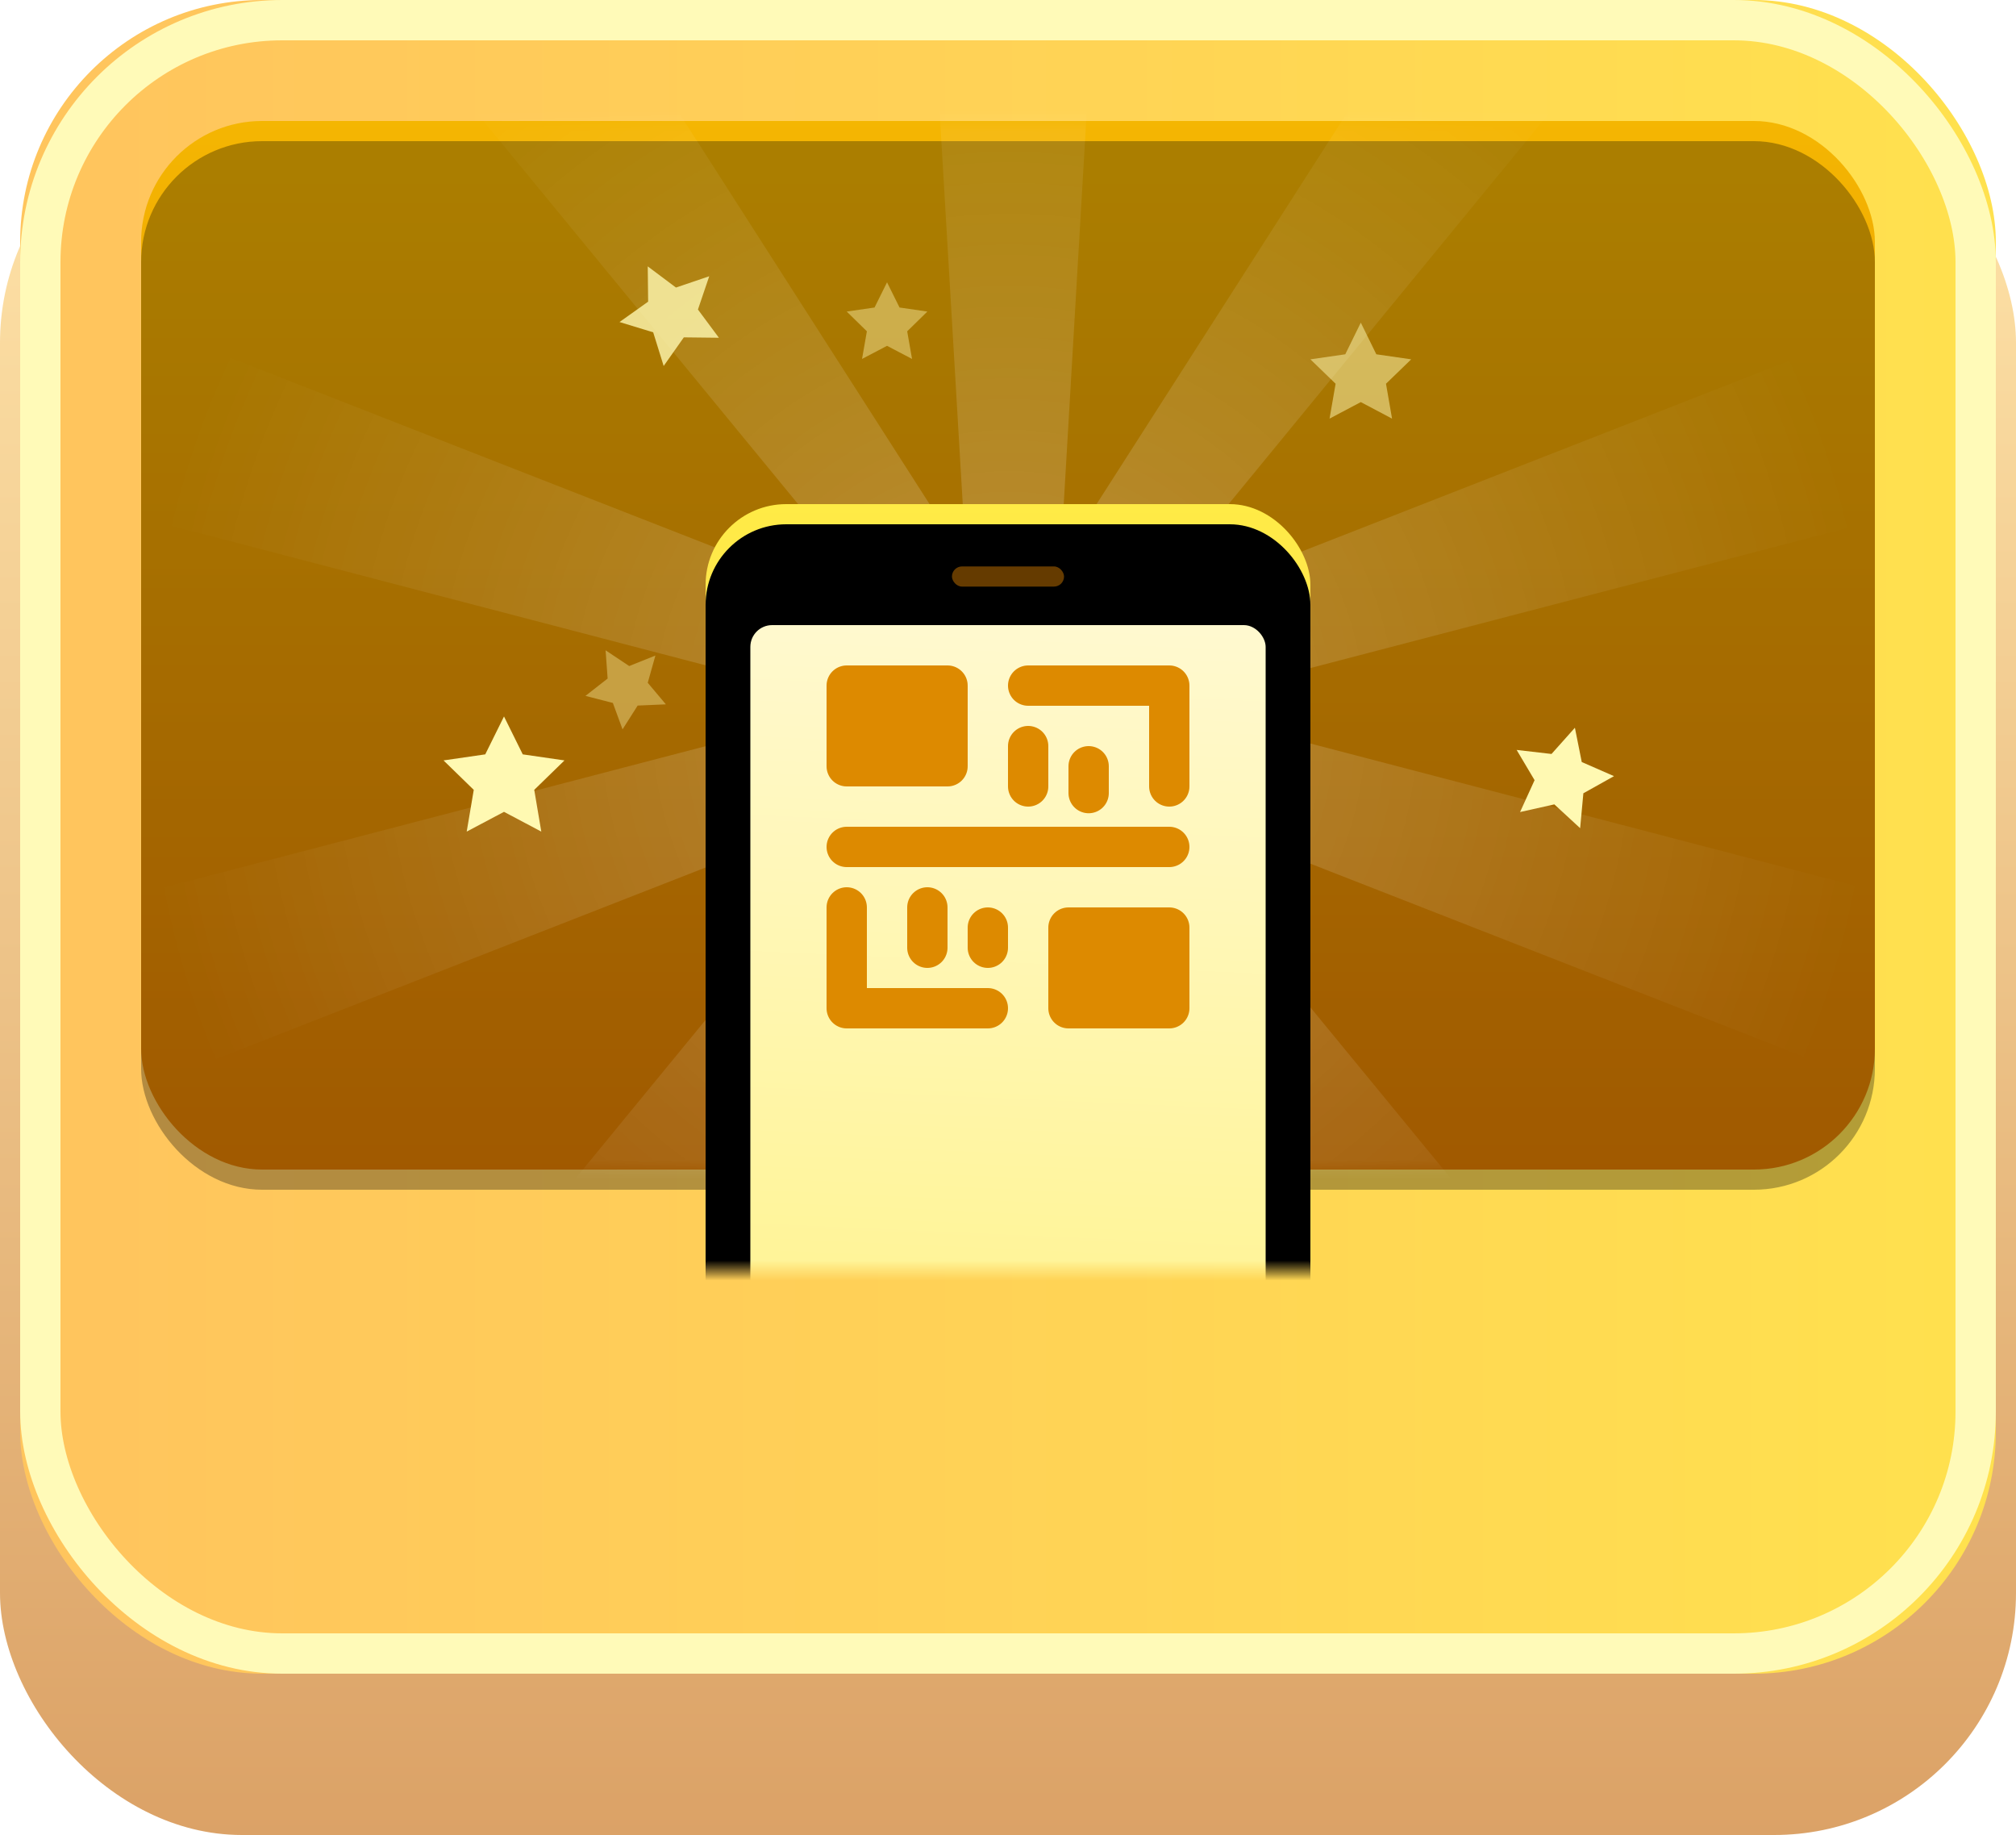 <svg width="100" height="91" xmlns="http://www.w3.org/2000/svg" xmlns:xlink="http://www.w3.org/1999/xlink"><defs><linearGradient x1="50%" y1="0%" x2="50%" y2="100%" id="a"><stop stop-color="#FFD270" offset="0%"/><stop stop-color="#C36300" offset="100%"/></linearGradient><linearGradient x1="100%" y1="50%" x2="3.87%" y2="50%" id="b"><stop stop-color="#FFE14E" offset="0%"/><stop stop-color="#FFC55D" offset="100%"/></linearGradient><linearGradient x1="50%" y1="0%" x2="50%" y2="100%" id="d"><stop stop-color="#F4B600" offset="0%"/><stop stop-color="#E57F00" offset="100%"/></linearGradient><rect id="c" width="86" height="52" rx="6"/><rect id="e" width="86" height="52" rx="6"/><filter x="-1.7%" y="-2.9%" width="103.5%" height="105.8%" filterUnits="objectBoundingBox" id="f"><feGaussianBlur stdDeviation="1" in="SourceAlpha" result="shadowBlurInner1"/><feOffset dy="1" in="shadowBlurInner1" result="shadowOffsetInner1"/><feComposite in="shadowOffsetInner1" in2="SourceAlpha" operator="arithmetic" k2="-1" k3="1" result="shadowInnerInner1"/><feColorMatrix values="0 0 0 0 0 0 0 0 0 0 0 0 0 0 0 0 0 0 0.2 0" in="shadowInnerInner1"/></filter><radialGradient cy="51.2%" fx="50%" fy="51.2%" r="42.6%" gradientTransform="matrix(0 .981 -1 0 1.01 .02)" id="g"><stop stop-color="#FFF" stop-opacity=".5" offset="0%"/><stop stop-color="#FFF" stop-opacity="0" offset="100%"/></radialGradient><filter x="-53.3%" y="-22.4%" width="206.7%" height="165.3%" filterUnits="objectBoundingBox" id="i"><feOffset dy="5" in="SourceAlpha" result="shadowOffsetOuter1"/><feGaussianBlur stdDeviation="4.5" in="shadowOffsetOuter1" result="shadowBlurOuter1"/><feColorMatrix values="0 0 0 0 0 0 0 0 0 0 0 0 0 0 0 0 0 0 0.541 0" in="shadowBlurOuter1" result="shadowMatrixOuter1"/><feMerge><feMergeNode in="shadowMatrixOuter1"/><feMergeNode in="SourceGraphic"/></feMerge></filter><linearGradient x1="41.27%" y1="0%" x2="41.27%" y2="79.56%" id="j"><stop stop-color="#FFEB45" offset="0%"/><stop stop-color="#FFCD7F" offset="100%"/></linearGradient><rect id="k" width="30" height="49" rx="4"/><filter x="-5%" y="-3.1%" width="110%" height="106.1%" filterUnits="objectBoundingBox" id="l"><feGaussianBlur stdDeviation="1" in="SourceAlpha" result="shadowBlurInner1"/><feOffset dy="1" in="shadowBlurInner1" result="shadowOffsetInner1"/><feComposite in="shadowOffsetInner1" in2="SourceAlpha" operator="arithmetic" k2="-1" k3="1" result="shadowInnerInner1"/><feColorMatrix values="0 0 0 0 1 0 0 0 0 1 0 0 0 0 1 0 0 0 0.5 0" in="shadowInnerInner1"/></filter><linearGradient x1="53.19%" y1="0%" x2="50.15%" y2="95.18%" id="m"><stop stop-color="#FFF9CF" offset="0%"/><stop stop-color="#FFF496" offset="100%"/></linearGradient></defs><g fill="none" fill-rule="evenodd"><rect fill="url(#a)" opacity=".6" y="5" width="100" height="86" rx="12"/><rect fill="url(#b)" x="1" width="98" height="83" rx="12"/><rect stroke="#FFFAB8" stroke-width="2" x="2" y="1" width="96" height="81" rx="12"/><g transform="translate(7 6)"><use fill="url(#d)" opacity=".3" xlink:href="#c"/><mask id="h" fill="#fff"><use xlink:href="#e"/></mask><g opacity=".3"><use fill-opacity=".08" fill="#F0AF4E" xlink:href="#e"/><use fill="#000" filter="url(#f)" xlink:href="#e"/></g><path d="M40.92 21.8l-2.55-43.3h9.77L45.6 21.8l23.39-36.53 7.9 5.75-27.5 33.53 40.39-15.8 3.02 9.3L50.83 29 92.8 39.96l-3.02 9.3-40.4-15.8L76.9 66.97 69 72.73 45.59 36.2l2.55 43.3h-9.77l2.55-43.3-23.4 36.53-7.9-5.75 27.51-33.53-40.4 15.8-3.01-9.3L35.68 29-6.28 18.04l3.02-9.3 40.4 15.8L9.61-8.97l7.9-5.75 23.4 36.53z" fill="url(#g)" opacity=".66" mask="url(#h)"/><g filter="url(#i)" mask="url(#h)"><g transform="translate(28 14)"><use fill="url(#j)" xlink:href="#k"/><use fill="#000" filter="url(#l)" xlink:href="#k"/><rect fill="#BB6E00" opacity=".54" x="12.22" y="3.09" width="5.56" height="1" rx=".5"/><rect fill="url(#m)" x="2.22" y="6" width="25.56" height="35.19" rx="1.08"/></g></g></g><g stroke="#DD8A00" stroke-linecap="round" stroke-linejoin="round" stroke-width="2"><path d="M51 34h7v5m-9 11h-7v-5"/><path fill="#DD8A00" d="M53 46h5v4h-5z"/><path d="M49 46v1m-3 0v-2M42 42h16M51 37v2M54 38v1.33"/><path fill="#DD8A00" d="M42 34h5v4h-5z"/></g><g fill="#FFF9B2"><path d="M25 40.26l-1.85.98.35-2.07-1.5-1.46 2.07-.3.93-1.88.93 1.88 2.07.3-1.5 1.46.35 2.07z"/><path opacity=".8" d="M32.4 16.48l-1.67-.51 1.42-1.01-.02-1.75 1.4 1.05 1.65-.56-.56 1.65 1.04 1.4-1.74-.02-1 1.42z"/><path opacity=".42" d="M44 17.15l-1.24.65.24-1.37-1-.98 1.38-.2L44 14l.62 1.25 1.38.2-1 .98.24 1.37z"/><path opacity=".51" d="M67.5 19.94l-1.55.82.3-1.73L65 17.82l1.73-.25.77-1.57.77 1.57 1.73.25-1.25 1.21.3 1.73z"/><path opacity=".37" d="M31.63 34.99l-.75 1.18-.48-1.31-1.36-.35 1.1-.86-.1-1.4 1.17.78 1.3-.52-.38 1.35.9 1.07z"/><path d="M77.1 39.89l-1.7.38.72-1.58-.89-1.5 1.73.2 1.16-1.3.34 1.7 1.6.7-1.52.85-.16 1.73z"/></g></g></svg>